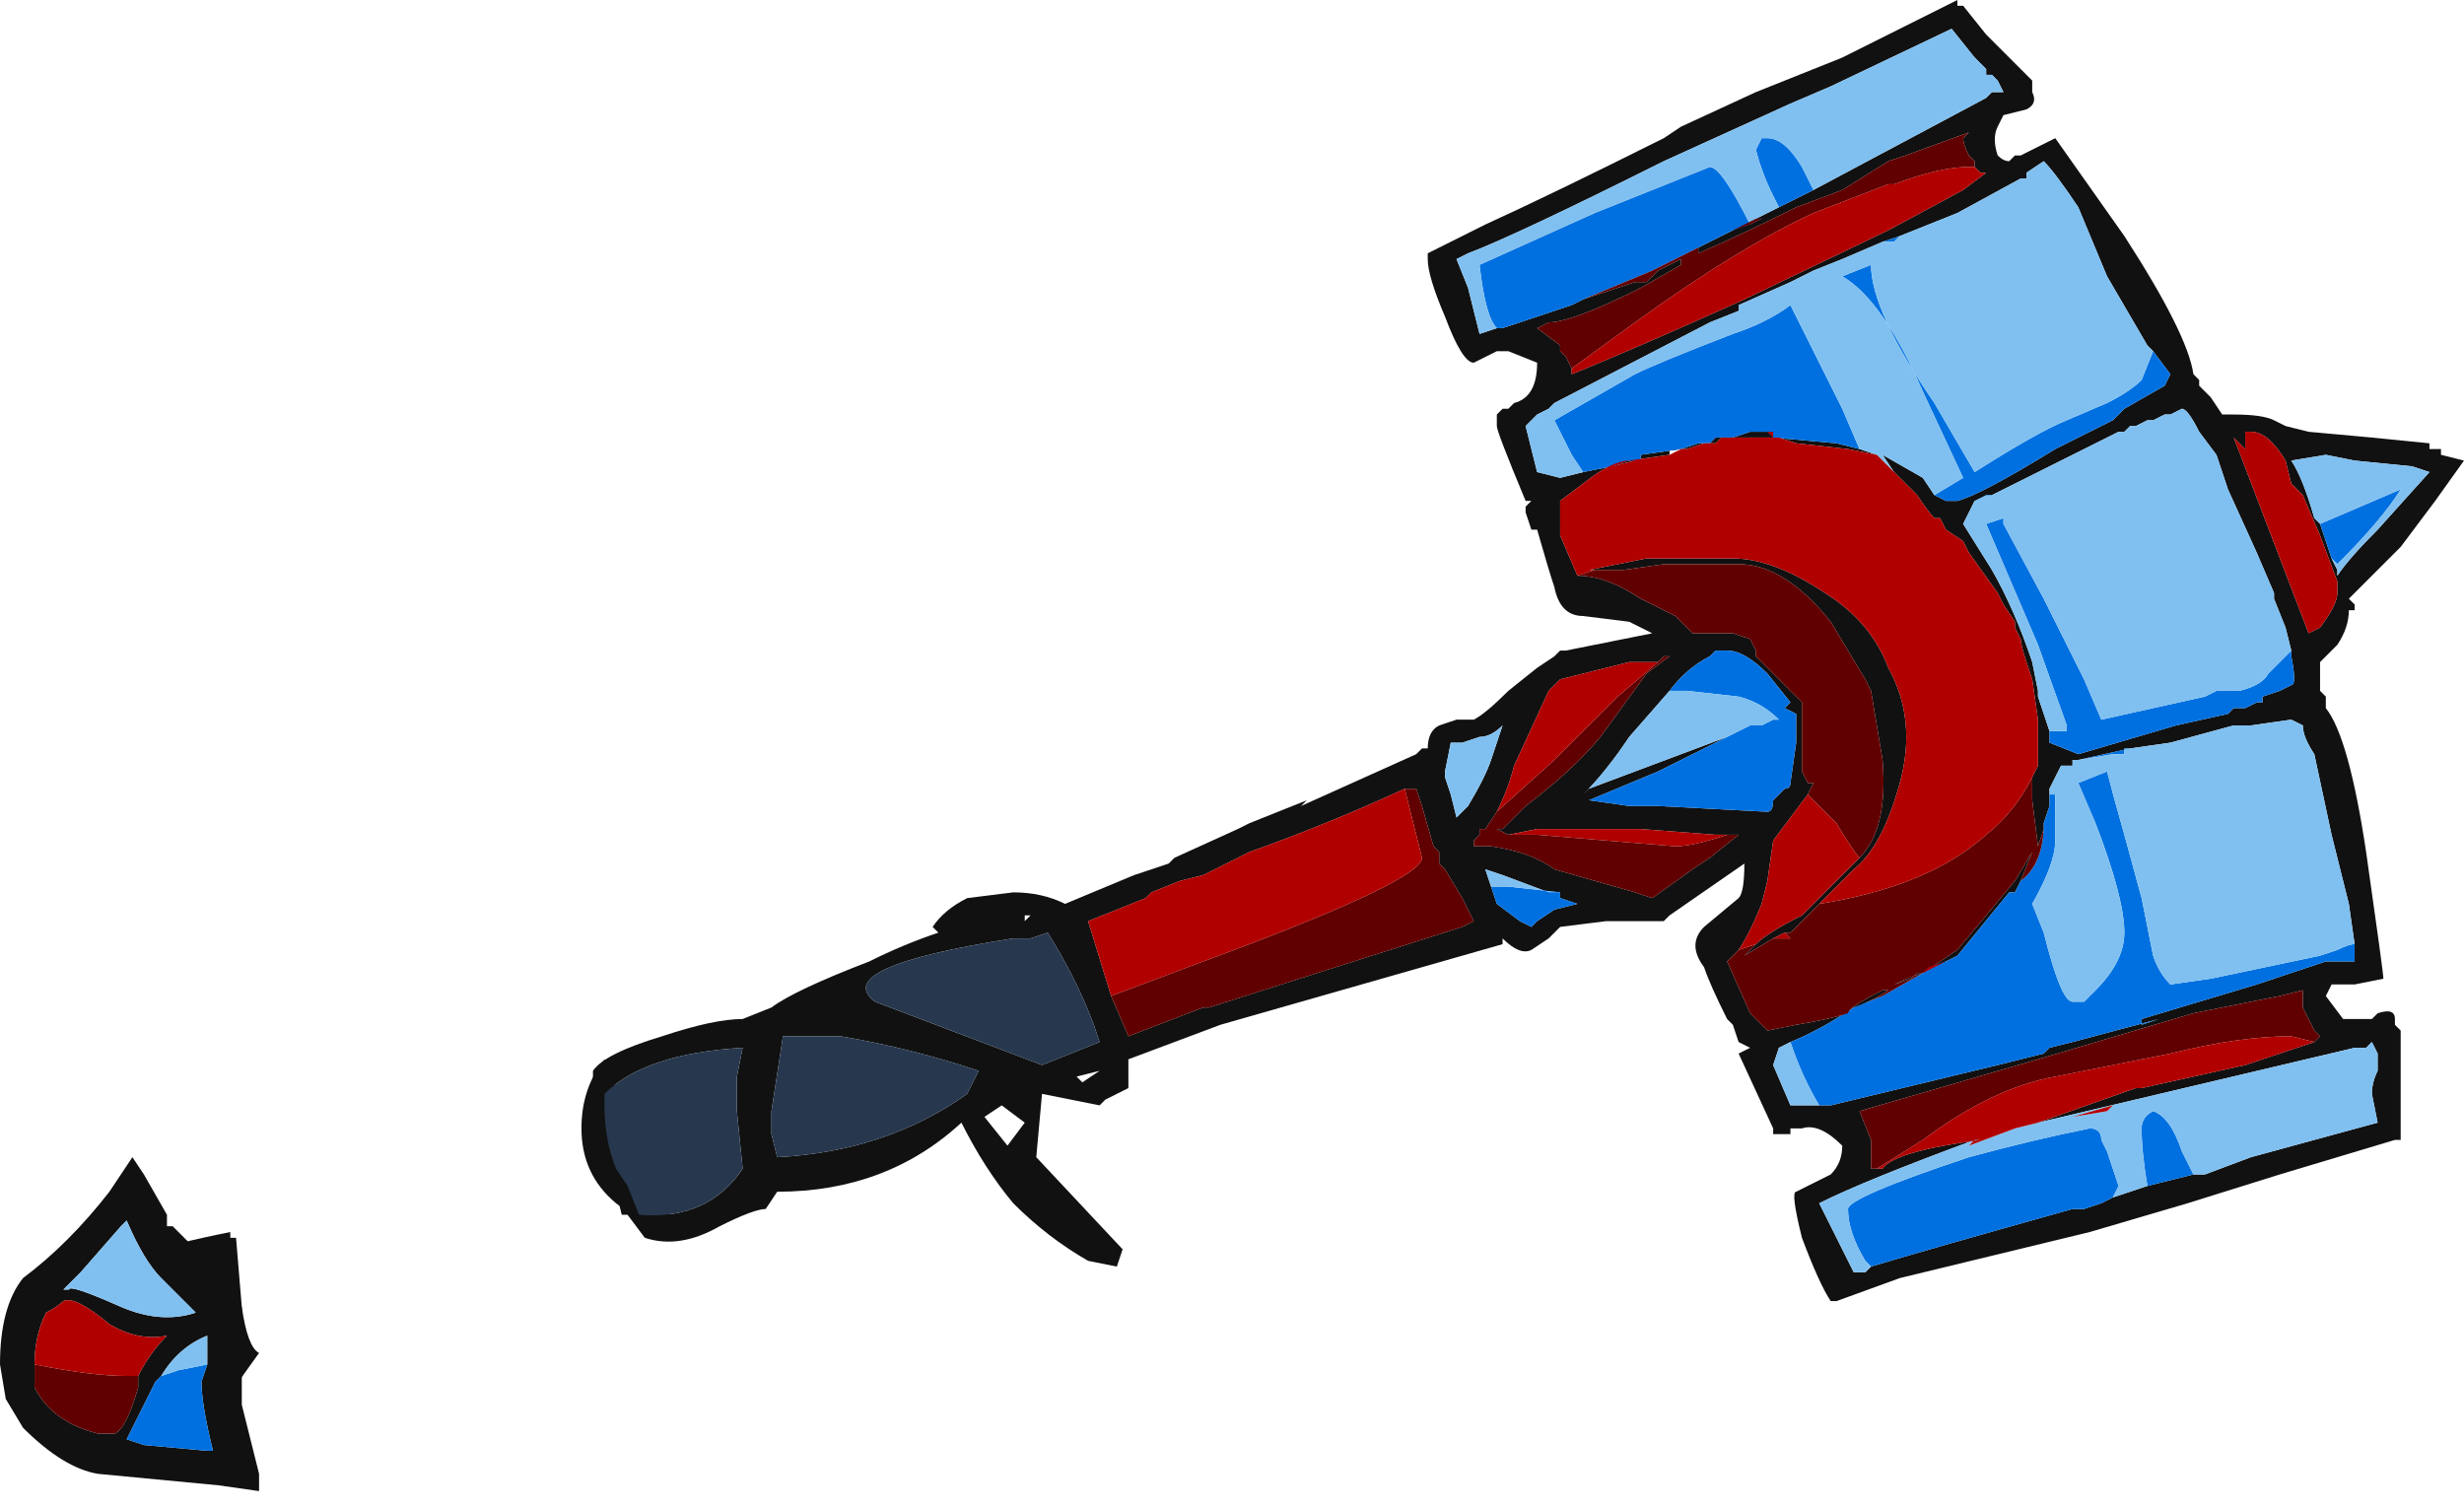 <?xml version="1.0" encoding="UTF-8" standalone="no"?>
<svg xmlns:ffdec="https://www.free-decompiler.com/flash" xmlns:xlink="http://www.w3.org/1999/xlink" ffdec:objectType="frame" height="91.7px" width="149.8px" xmlns="http://www.w3.org/2000/svg">
  <g transform="matrix(1.0, 0.0, 0.0, 1.0, 90.3, 53.9)">
    <use ffdec:characterId="204" height="13.1" transform="matrix(7.0, 0.0, 0.0, 7.0, -90.3, -53.9)" width="21.4" xlink:href="#shape0"/>
  </g>
  <defs>
    <g id="shape0" transform="matrix(1.0, 0.0, 0.0, 1.0, 12.9, 7.7)">
      <path d="M-7.2 2.65 L-7.0 3.0 Q-7.3 2.95 -7.55 2.75 -7.85 2.5 -7.85 2.1 -7.85 1.75 -7.65 1.5 L-7.2 2.65 M-10.85 3.05 L-10.8 3.65 Q-10.75 4.0 -10.65 4.05 L-10.9 4.4 -11.35 3.1 Q-11.15 3.05 -10.9 3.0 L-10.9 3.05 -10.85 3.05" fill="#111111" fill-rule="evenodd" stroke="none"/>
      <path d="M2.85 -6.05 L4.35 -6.85 4.4 -6.9 4.5 -6.9 4.45 -7.0 4.4 -7.05 4.35 -7.05 4.35 -7.1 4.25 -7.2 4.05 -7.45 3.0 -6.95 2.65 -6.8 1.55 -6.3 Q0.25 -5.65 -0.15 -5.5 L-0.25 -5.45 -0.15 -5.2 -0.05 -4.8 0.1 -4.85 0.15 -4.85 0.75 -5.05 0.85 -5.1 1.3 -5.25 1.4 -5.25 1.5 -5.35 1.7 -5.45 1.7 -5.4 1.35 -5.2 Q0.75 -4.9 0.55 -4.9 L0.45 -4.85 0.65 -4.7 0.65 -4.65 0.7 -4.6 0.75 -4.5 0.75 -4.45 Q1.25 -4.65 2.25 -5.1 L3.5 -5.7 4.15 -6.05 4.35 -6.2 4.3 -6.2 4.25 -6.25 4.25 -6.3 4.2 -6.35 Q4.15 -6.45 4.15 -6.5 L4.2 -6.55 3.65 -6.35 3.5 -6.3 3.1 -6.05 2.7 -5.9 Q2.2 -5.65 1.85 -5.5 L1.85 -5.55 2.35 -5.8 2.55 -5.9 2.85 -6.05 M4.1 -7.65 L4.15 -7.65 4.35 -7.4 4.75 -7.0 4.75 -6.9 Q4.8 -6.8 4.7 -6.75 L4.5 -6.7 4.45 -6.6 Q4.4 -6.5 4.45 -6.35 4.5 -6.3 4.55 -6.3 L4.6 -6.35 4.65 -6.35 4.95 -6.5 5.55 -5.65 Q6.1 -4.8 6.15 -4.45 L6.2 -4.4 6.2 -4.35 6.3 -4.25 6.4 -4.1 6.5 -4.1 Q6.75 -4.1 6.85 -4.05 L6.95 -4.0 7.15 -3.95 7.7 -3.9 8.2 -3.85 8.2 -3.8 8.3 -3.8 8.3 -3.75 8.5 -3.7 8.25 -3.35 7.95 -2.95 7.5 -2.5 7.55 -2.45 7.55 -2.4 7.5 -2.4 Q7.5 -2.25 7.4 -2.1 L7.25 -1.95 7.25 -1.7 7.3 -1.65 7.3 -1.55 Q7.5 -1.3 7.65 -0.3 7.8 0.75 7.8 0.8 L7.55 0.85 7.35 0.85 7.3 0.95 7.45 1.15 7.7 1.15 7.75 1.1 Q7.9 1.05 7.9 1.15 L7.9 1.2 7.95 1.25 7.95 2.2 7.9 2.2 6.9 2.5 6.1 2.75 5.25 3.0 3.6 3.4 3.05 3.6 3.0 3.6 Q2.9 3.45 2.75 3.05 2.65 2.65 2.7 2.65 L3.0 2.5 Q3.1 2.4 3.1 2.25 2.9 2.05 2.75 2.1 L2.65 2.1 2.65 2.15 2.5 2.15 2.5 2.1 2.2 1.45 2.3 1.4 2.2 1.35 2.15 1.2 2.1 1.15 Q1.95 0.85 1.9 0.7 1.75 0.5 1.9 0.35 L2.2 0.1 Q2.25 0.05 2.25 -0.2 L1.6 0.25 1.55 0.3 1.05 0.3 0.65 0.35 0.55 0.45 0.4 0.55 Q0.3 0.6 0.15 0.45 L0.15 0.5 -2.3 1.2 -3.1 1.5 -3.1 1.75 -3.3 1.85 -3.35 1.9 -3.85 1.8 -3.9 2.35 -3.15 3.15 -3.2 3.3 -3.45 3.25 Q-3.8 3.05 -4.1 2.75 -4.35 2.45 -4.55 2.05 -5.2 2.65 -6.15 2.65 L-6.25 2.8 Q-6.35 2.8 -6.65 2.95 -7.0 3.15 -7.3 3.05 L-7.45 2.85 -7.5 2.85 Q-7.6 2.45 -7.7 2.05 L-7.75 2.0 -7.75 1.6 Q-7.65 1.45 -7.15 1.3 -6.7 1.15 -6.45 1.15 L-6.2 1.05 Q-6.0 0.9 -5.35 0.65 -5.05 0.5 -4.75 0.4 L-4.8 0.35 Q-4.7 0.2 -4.5 0.1 L-4.1 0.05 Q-3.85 0.05 -3.65 0.15 L-3.05 -0.1 -2.75 -0.2 -2.7 -0.25 -2.15 -0.5 -2.05 -0.55 -1.55 -0.75 -1.6 -0.7 -0.6 -1.15 -0.55 -1.2 -0.5 -1.2 Q-0.5 -1.35 -0.4 -1.4 L-0.25 -1.45 -0.1 -1.45 Q0.0 -1.5 0.2 -1.7 L0.45 -1.9 0.6 -2.0 0.65 -2.05 0.7 -2.05 1.45 -2.2 1.25 -2.3 0.85 -2.35 Q0.65 -2.35 0.6 -2.6 0.55 -2.75 0.45 -3.1 L0.4 -3.1 0.35 -3.25 0.35 -3.3 0.4 -3.35 0.35 -3.35 Q0.1 -3.95 0.1 -4.0 L0.1 -4.1 0.15 -4.15 0.2 -4.15 0.25 -4.2 Q0.45 -4.25 0.45 -4.55 L0.2 -4.65 0.1 -4.65 -0.1 -4.55 Q-0.2 -4.55 -0.35 -4.95 -0.5 -5.3 -0.5 -5.45 L-0.5 -5.5 0.0 -5.75 Q0.55 -6.0 1.55 -6.5 L1.7 -6.6 2.35 -6.9 3.1 -7.2 4.1 -7.7 4.1 -7.65 M5.8 -4.65 L5.75 -4.7 5.4 -5.3 5.15 -5.9 Q4.95 -6.2 4.85 -6.3 L4.7 -6.2 4.7 -6.15 4.65 -6.15 4.1 -5.85 3.6 -5.65 3.45 -5.6 3.1 -5.45 2.85 -5.35 2.65 -5.25 2.2 -5.05 2.2 -5.0 1.95 -4.9 0.6 -4.2 0.55 -4.15 0.45 -4.1 0.35 -4.0 0.45 -3.6 0.65 -3.55 0.85 -3.6 1.1 -3.65 1.3 -3.7 1.35 -3.7 1.35 -3.75 1.7 -3.8 1.6 -3.8 1.6 -3.75 1.25 -3.7 Q1.1 -3.7 0.85 -3.5 L0.65 -3.35 0.65 -3.05 0.8 -2.7 Q1.05 -2.7 1.35 -2.5 L1.65 -2.35 1.8 -2.2 2.15 -2.2 2.3 -2.15 2.35 -2.05 2.35 -2.0 2.75 -1.6 2.75 -1.0 2.8 -0.9 2.85 -0.9 2.8 -0.8 2.5 -0.4 2.45 -0.05 2.4 0.15 Q2.3 0.4 2.2 0.55 L2.1 0.65 2.3 1.1 2.45 1.25 2.7 1.2 Q3.0 1.15 3.15 1.1 3.15 1.05 3.45 0.9 L3.5 0.9 Q3.35 1.0 3.2 1.05 2.9 1.25 2.65 1.35 L2.55 1.4 2.5 1.55 2.65 1.9 2.9 1.9 3.0 1.9 4.45 1.55 4.85 1.45 4.9 1.4 5.1 1.35 5.85 1.15 5.7 1.2 5.7 1.15 6.7 0.85 Q7.0 0.75 7.3 0.65 L7.55 0.65 7.55 0.5 7.5 0.15 7.35 -0.45 7.2 -1.15 Q7.1 -1.3 7.1 -1.4 L7.0 -1.45 6.65 -1.4 6.5 -1.4 5.95 -1.25 5.6 -1.2 5.15 -1.1 5.1 -1.1 5.1 -1.05 5.0 -1.05 4.9 -0.85 4.9 -0.8 4.9 -0.7 4.85 -0.55 4.85 -0.5 4.8 -0.35 4.75 -0.75 4.75 -0.95 4.8 -1.05 4.8 -1.45 4.75 -1.8 4.7 -1.95 Q4.65 -2.1 4.65 -2.15 L4.6 -2.25 4.6 -2.3 4.5 -2.45 4.45 -2.55 4.2 -2.9 4.15 -3.0 4.0 -3.1 3.95 -3.2 3.9 -3.2 Q3.85 -3.25 3.75 -3.4 L3.55 -3.6 3.45 -3.75 3.8 -3.55 3.9 -3.4 4.0 -3.35 4.1 -3.35 Q4.3 -3.4 4.95 -3.8 L5.45 -4.05 5.55 -4.15 5.9 -4.35 5.95 -4.45 5.8 -4.65 M3.25 -3.8 L3.4 -3.75 3.15 -3.8 2.7 -3.85 2.55 -3.9 2.15 -3.9 2.3 -3.95 2.45 -3.95 2.5 -3.95 2.5 -3.9 3.05 -3.85 3.25 -3.8 M2.05 -3.9 L2.0 -3.85 1.95 -3.85 2.0 -3.9 2.05 -3.9 M1.85 -3.85 L1.9 -3.85 1.75 -3.8 1.7 -3.8 1.85 -3.85 M7.0 -2.05 L6.95 -2.25 6.85 -2.5 6.85 -2.55 6.7 -2.9 6.45 -3.45 6.35 -3.75 6.2 -3.95 Q6.1 -4.15 6.05 -4.15 L5.95 -4.1 5.9 -4.1 5.8 -4.05 5.75 -4.05 5.65 -4.0 5.6 -4.0 5.55 -3.95 5.5 -3.95 4.4 -3.4 4.3 -3.35 4.25 -3.35 4.15 -3.15 4.4 -2.75 4.4 -2.75 Q4.6 -2.4 4.75 -1.95 L4.8 -1.7 4.8 -1.65 4.9 -1.35 4.9 -1.25 5.15 -1.15 6.0 -1.4 6.45 -1.5 6.5 -1.55 6.6 -1.55 6.7 -1.6 6.75 -1.6 6.75 -1.65 6.9 -1.7 7.0 -1.75 Q7.05 -1.75 7.0 -2.0 L7.0 -2.05 M3.25 -0.25 Q3.5 -0.5 3.45 -1.1 L3.35 -1.7 3.3 -1.8 3.0 -2.3 Q2.6 -2.8 2.2 -2.8 L1.55 -2.8 1.2 -2.75 0.95 -2.75 0.9 -2.75 1.4 -2.85 2.15 -2.85 Q2.5 -2.85 2.95 -2.55 3.35 -2.3 3.5 -1.9 3.75 -1.45 3.6 -0.9 3.45 -0.35 3.2 -0.15 L2.9 0.15 2.65 0.4 2.6 0.4 2.5 0.45 2.25 0.6 2.35 0.5 Q2.45 0.4 2.75 0.25 L3.25 -0.25 M0.2 -0.45 L0.1 -0.5 0.15 -0.5 0.35 -0.7 Q0.75 -1.0 1.0 -1.3 L1.4 -1.85 1.6 -2.0 1.55 -2.0 1.5 -1.95 1.25 -1.95 0.65 -1.8 0.55 -1.7 0.25 -1.05 Q0.2 -0.85 0.1 -0.65 L0.0 -0.5 -0.05 -0.5 -0.05 -0.45 -0.1 -0.4 -0.1 -0.35 0.05 -0.35 Q0.4 -0.3 0.6 -0.15 L1.3 0.05 1.45 0.1 1.8 -0.15 1.95 -0.25 2.2 -0.45 2.1 -0.45 2.0 -0.45 1.35 -0.5 0.45 -0.5 0.2 -0.45 M2.1 -1.3 L1.5 -1.0 0.9 -0.75 1.25 -0.7 1.5 -0.7 2.45 -0.65 Q2.5 -0.65 2.5 -0.75 L2.6 -0.85 Q2.65 -0.85 2.65 -0.9 L2.7 -1.25 2.7 -1.5 2.6 -1.55 2.65 -1.6 2.45 -1.85 Q2.25 -2.05 2.1 -2.05 L2.0 -2.05 1.95 -2.0 Q1.75 -1.9 1.6 -1.7 L1.25 -1.3 Q1.05 -1.0 0.85 -0.8 L0.9 -0.85 2.1 -1.3 M0.65 -1.85 L0.65 -1.85 M0.15 -1.4 Q0.05 -1.3 -0.05 -1.3 L-0.2 -1.25 -0.3 -1.25 -0.35 -1.0 -0.35 -0.95 -0.3 -0.8 -0.25 -0.6 -0.15 -0.7 Q0.0 -0.95 0.05 -1.1 L0.15 -1.4 M3.8 0.75 L3.75 0.75 3.7 0.8 3.55 0.85 Q3.65 0.8 3.8 0.75 L4.1 0.55 4.6 -0.05 4.75 -0.3 4.65 -0.05 4.6 0.05 4.55 0.05 4.1 0.6 4.0 0.65 3.8 0.75 3.85 0.7 3.8 0.75 M6.65 -3.95 L6.6 -3.95 6.6 -3.8 6.5 -3.9 7.15 -2.2 7.25 -2.25 Q7.4 -2.45 7.4 -2.55 L7.4 -2.65 7.25 -3.05 7.1 -3.4 7.0 -3.5 6.95 -3.7 Q6.8 -3.95 6.65 -3.95 M7.35 -2.85 L7.4 -2.75 7.4 -2.7 Q7.5 -2.85 7.75 -3.1 L8.2 -3.6 8.05 -3.65 7.55 -3.7 7.3 -3.75 7.0 -3.7 Q7.1 -3.55 7.2 -3.2 L7.25 -3.15 7.35 -2.85 M6.15 2.5 L6.25 2.5 6.65 2.35 7.75 2.05 7.7 1.8 Q7.7 1.7 7.75 1.6 L7.75 1.45 7.7 1.35 7.65 1.4 7.55 1.4 4.8 2.05 5.65 1.75 5.7 1.75 6.6 1.55 7.2 1.35 7.25 1.3 7.2 1.25 Q7.15 1.15 7.1 1.05 L7.1 0.9 6.9 0.95 6.15 1.1 4.8 1.5 3.25 1.95 3.35 2.2 3.35 2.25 Q3.35 2.35 3.35 2.45 L3.4 2.45 3.45 2.45 Q3.55 2.3 4.3 2.2 L4.25 2.2 Q3.3 2.55 2.9 2.75 L3.2 3.35 3.3 3.35 3.35 3.3 Q3.85 3.15 5.1 2.8 L5.2 2.8 5.35 2.75 5.45 2.7 5.75 2.6 6.15 2.5 M4.65 2.1 L4.65 2.1 M0.65 0.05 L0.55 0.05 0.15 -0.1 0.0 -0.15 0.05 0.0 0.1 0.15 0.3 0.3 0.4 0.35 0.45 0.3 0.6 0.2 0.8 0.15 0.65 0.1 0.65 0.05 M-0.7 -0.85 Q-1.35 -0.55 -2.05 -0.3 L-2.45 -0.1 -2.65 -0.05 -2.9 0.05 -2.95 0.1 -3.45 0.3 -3.25 0.95 -3.1 1.3 -2.45 1.05 -2.4 1.05 -0.2 0.35 -0.1 0.3 -0.2 0.1 -0.35 -0.15 -0.4 -0.2 -0.4 -0.3 -0.45 -0.35 -0.55 -0.7 -0.6 -0.85 -0.7 -0.85 M-3.8 0.4 L-3.95 0.45 -4.1 0.45 Q-5.7 0.7 -5.3 1.0 L-3.85 1.55 -3.35 1.35 -3.4 1.2 Q-3.55 0.8 -3.8 0.4 M-3.5 1.7 L-3.35 1.6 -3.55 1.65 -3.5 1.7 M-3.95 0.25 L-4.0 0.25 -4.0 0.3 -3.95 0.25 M-4.4 1.6 Q-5.0 1.4 -5.6 1.3 L-6.1 1.3 -6.2 1.95 -6.2 2.15 -6.15 2.35 Q-5.2 2.3 -4.5 1.8 L-4.4 1.6 M-4.15 2.25 L-4.0 2.05 -4.2 1.9 -4.35 2.0 -4.15 2.25 M-6.5 1.65 L-6.45 1.4 Q-7.3 1.45 -7.65 1.8 L-7.65 1.9 Q-7.65 2.2 -7.55 2.45 L-7.45 2.6 -7.35 2.85 Q-6.75 2.9 -6.45 2.45 L-6.5 1.95 -6.5 1.65 M-11.4 2.95 Q-11.3 3.05 -11.2 3.15 -11.0 3.35 -10.85 3.6 L-10.8 3.65 -10.8 4.5 -10.65 5.1 -10.65 5.25 -11.0 5.2 -12.05 5.1 Q-12.35 5.05 -12.7 4.7 L-12.85 4.45 -12.9 4.15 Q-12.9 3.65 -12.7 3.4 -12.3 3.1 -11.95 2.65 L-11.75 2.35 -11.65 2.5 -11.45 2.85 -11.45 2.95 -11.4 2.95 M-11.5 4.25 L-11.55 4.3 -11.8 4.8 -11.65 4.85 -11.1 4.9 -11.05 4.9 Q-11.15 4.5 -11.15 4.3 L-11.1 4.15 -11.1 3.9 Q-11.35 4.0 -11.5 4.25 M-10.9 5.4 L-10.9 5.4 M-11.2 3.7 L-11.5 3.4 Q-11.65 3.25 -11.8 2.9 L-11.85 2.95 -12.2 3.35 -12.35 3.5 -12.3 3.5 Q-12.3 3.45 -11.85 3.65 -11.5 3.8 -11.2 3.7 M-12.05 2.4 L-12.05 2.4 M-12.6 4.15 L-12.6 4.35 Q-12.45 4.65 -12.05 4.75 L-11.9 4.75 Q-11.8 4.7 -11.7 4.35 L-11.7 4.25 Q-11.6 4.05 -11.45 3.9 -11.7 3.95 -11.95 3.8 -12.25 3.55 -12.35 3.6 -12.4 3.65 -12.5 3.7 -12.6 3.9 -12.6 4.15" fill="#111111" fill-rule="evenodd" stroke="none"/>
      <path d="M0.1 -4.85 Q0.0 -4.95 -0.05 -5.4 L0.95 -5.85 1.95 -6.25 Q2.05 -6.25 2.3 -5.75 L2.15 -5.7 2.05 -5.65 1.95 -5.6 1.85 -5.55 1.45 -5.35 0.85 -5.1 0.75 -5.05 0.15 -4.85 0.1 -4.85 M2.55 -5.9 L2.5 -6.0 Q2.4 -6.2 2.35 -6.4 L2.4 -6.5 2.45 -6.5 Q2.6 -6.5 2.75 -6.25 L2.85 -6.05 2.55 -5.9 M5.8 -4.65 L5.95 -4.45 5.9 -4.35 5.55 -4.15 5.45 -4.05 4.95 -3.8 Q4.3 -3.4 4.1 -3.35 L4.0 -3.35 3.9 -3.4 4.15 -3.55 3.8 -4.3 Q3.45 -5.1 3.1 -5.3 L3.35 -5.4 Q3.35 -5.0 3.9 -4.2 L4.25 -3.6 Q4.8 -3.95 5.05 -4.05 L5.4 -4.2 Q5.6 -4.3 5.7 -4.4 L5.8 -4.65 M4.85 -0.55 L4.9 -0.7 4.9 -0.8 4.95 -0.8 4.95 -0.4 Q4.95 -0.2 4.75 0.15 L4.85 0.4 Q5.0 1.0 5.1 1.0 L5.2 1.0 5.3 0.9 Q5.55 0.65 5.55 0.4 5.55 0.1 5.3 -0.55 L5.15 -0.9 5.4 -1.0 Q5.45 -0.8 5.55 -0.45 L5.7 0.1 5.8 0.6 Q5.85 0.75 5.95 0.85 L6.3 0.8 7.25 0.6 7.4 0.55 Q7.5 0.5 7.55 0.5 L7.55 0.65 7.3 0.65 Q7.0 0.75 6.7 0.85 L5.7 1.15 5.7 1.2 5.85 1.15 5.1 1.35 4.9 1.4 4.85 1.45 4.45 1.55 3.0 1.9 2.9 1.9 Q2.75 1.65 2.65 1.35 2.9 1.25 3.2 1.05 L3.45 0.95 3.8 0.75 3.85 0.7 4.0 0.65 4.1 0.6 4.55 0.05 4.6 0.05 4.65 -0.05 Q4.85 -0.2 4.85 -0.55 M5.15 -1.1 L5.6 -1.2 5.55 -1.2 5.55 -1.15 5.45 -1.15 5.15 -1.1 M1.7 -3.8 L1.35 -3.75 1.35 -3.7 1.3 -3.7 1.25 -3.7 1.1 -3.65 0.85 -3.6 0.75 -3.75 0.6 -4.05 1.3 -4.45 Q1.5 -4.55 2.15 -4.8 2.45 -4.9 2.65 -5.05 L3.1 -4.15 3.25 -3.8 3.05 -3.85 2.5 -3.9 2.45 -3.95 2.3 -3.95 2.15 -3.9 2.05 -3.9 2.0 -3.9 1.95 -3.85 1.85 -3.85 1.7 -3.8 M3.45 -5.6 L3.6 -5.65 3.55 -5.6 3.45 -5.6 M7.0 -2.05 L7.0 -2.0 Q7.05 -1.75 7.0 -1.75 L6.9 -1.7 6.75 -1.65 6.75 -1.6 6.7 -1.6 6.6 -1.55 6.5 -1.55 6.45 -1.5 6.0 -1.4 5.15 -1.15 4.9 -1.25 4.9 -1.35 5.05 -1.35 5.05 -1.4 4.8 -2.1 4.35 -3.15 4.5 -3.2 4.5 -3.15 4.85 -2.5 5.2 -1.8 5.35 -1.45 6.25 -1.65 6.35 -1.7 6.55 -1.7 Q6.75 -1.75 6.8 -1.85 L7.0 -2.05 M4.25 -3.35 L4.3 -3.35 4.4 -3.4 4.35 -3.4 4.25 -3.35 M1.6 -1.7 Q1.75 -1.9 1.95 -2.0 L2.0 -2.05 2.1 -2.05 Q2.25 -2.05 2.45 -1.85 L2.65 -1.6 2.6 -1.55 2.7 -1.5 2.7 -1.25 2.65 -0.9 Q2.65 -0.85 2.6 -0.85 L2.5 -0.75 Q2.5 -0.65 2.45 -0.65 L1.5 -0.7 1.25 -0.7 0.9 -0.75 1.5 -1.0 2.1 -1.3 2.3 -1.4 2.4 -1.4 2.5 -1.45 2.55 -1.45 Q2.4 -1.6 2.2 -1.65 L1.75 -1.7 1.6 -1.7 M7.25 -3.15 L7.95 -3.45 Q7.8 -3.2 7.4 -2.8 L7.35 -2.85 7.25 -3.15 M6.15 2.5 L5.75 2.6 Q5.7 2.3 5.7 2.1 5.7 2.0 5.8 1.95 5.95 2.0 6.05 2.3 L6.15 2.5 M5.45 2.7 L5.35 2.75 5.2 2.8 5.1 2.8 Q3.85 3.15 3.35 3.3 L3.3 3.25 Q3.15 3.0 3.15 2.8 3.15 2.7 4.2 2.35 4.75 2.2 5.25 2.1 5.35 2.1 5.35 2.2 L5.4 2.3 5.5 2.6 5.45 2.7 M0.65 0.05 L0.65 0.1 0.8 0.15 0.6 0.2 0.45 0.3 0.4 0.35 0.3 0.3 0.1 0.15 0.05 0.0 0.2 0.0 0.65 0.05 M-11.1 4.15 L-11.15 4.3 Q-11.15 4.5 -11.05 4.9 L-11.1 4.9 -11.65 4.85 -11.8 4.8 -11.55 4.3 -11.5 4.25 -11.35 4.2 -11.1 4.15" fill="#0070e0" fill-rule="evenodd" stroke="none"/>
      <path d="M0.1 -4.85 L-0.05 -4.8 -0.15 -5.2 -0.25 -5.45 -0.15 -5.5 Q0.25 -5.65 1.55 -6.3 L2.65 -6.8 3.0 -6.95 4.05 -7.45 4.25 -7.2 4.35 -7.1 4.35 -7.05 4.4 -7.05 4.45 -7.0 4.5 -6.9 4.4 -6.9 4.35 -6.85 2.85 -6.05 2.75 -6.25 Q2.6 -6.5 2.45 -6.5 L2.4 -6.5 2.35 -6.4 Q2.4 -6.2 2.5 -6.0 L2.55 -5.9 2.35 -5.8 2.4 -5.8 2.3 -5.75 Q2.05 -6.25 1.95 -6.25 L0.95 -5.85 -0.05 -5.4 Q0.0 -4.95 0.1 -4.85 M3.6 -5.65 L4.1 -5.85 4.65 -6.15 4.7 -6.15 4.7 -6.2 4.85 -6.3 Q4.95 -6.2 5.15 -5.9 L5.4 -5.3 5.75 -4.7 5.8 -4.65 5.7 -4.4 Q5.6 -4.3 5.4 -4.2 L5.05 -4.05 Q4.8 -3.95 4.25 -3.6 L3.9 -4.2 Q3.35 -5.0 3.35 -5.4 L3.1 -5.3 Q3.45 -5.1 3.8 -4.3 L4.15 -3.55 3.9 -3.4 3.8 -3.55 3.45 -3.75 3.55 -3.6 3.4 -3.75 3.25 -3.8 3.1 -4.15 2.65 -5.05 Q2.45 -4.9 2.15 -4.8 1.5 -4.55 1.3 -4.45 L0.6 -4.05 0.75 -3.75 0.85 -3.6 0.65 -3.55 0.45 -3.6 0.35 -4.0 0.45 -4.1 0.55 -4.15 0.6 -4.2 1.95 -4.9 2.2 -5.0 2.2 -5.05 2.65 -5.25 2.85 -5.35 3.1 -5.45 3.45 -5.6 3.55 -5.6 3.6 -5.65 M4.9 -0.8 L4.9 -0.85 5.0 -1.05 5.1 -1.05 5.1 -1.1 5.15 -1.1 5.45 -1.15 5.55 -1.15 5.55 -1.2 5.6 -1.2 5.95 -1.25 6.5 -1.4 6.65 -1.4 7.0 -1.45 7.1 -1.4 Q7.1 -1.3 7.2 -1.15 L7.35 -0.45 7.5 0.15 7.55 0.5 Q7.5 0.5 7.4 0.55 L7.25 0.6 6.3 0.8 5.95 0.85 Q5.85 0.75 5.8 0.6 L5.7 0.1 5.55 -0.45 Q5.45 -0.8 5.4 -1.0 L5.15 -0.9 5.3 -0.55 Q5.55 0.1 5.55 0.4 5.55 0.65 5.3 0.9 L5.2 1.0 5.1 1.0 Q5.0 1.0 4.85 0.4 L4.75 0.15 Q4.95 -0.2 4.95 -0.4 L4.95 -0.8 4.9 -0.8 M2.9 1.9 L2.65 1.9 2.5 1.55 2.55 1.4 2.65 1.35 Q2.75 1.65 2.9 1.9 M4.4 -3.4 L5.5 -3.95 5.55 -3.95 5.6 -4.0 5.65 -4.0 5.75 -4.05 5.8 -4.05 5.9 -4.1 5.95 -4.1 6.05 -4.15 Q6.1 -4.15 6.2 -3.95 L6.35 -3.75 6.45 -3.45 6.7 -2.9 6.85 -2.55 6.85 -2.5 6.95 -2.25 7.0 -2.05 6.8 -1.85 Q6.75 -1.75 6.55 -1.7 L6.35 -1.7 6.25 -1.65 5.35 -1.45 5.2 -1.8 4.85 -2.5 4.5 -3.15 4.5 -3.2 4.35 -3.15 4.8 -2.1 5.05 -1.4 5.05 -1.35 4.9 -1.35 4.8 -1.65 4.8 -1.7 4.75 -1.95 Q4.6 -2.4 4.4 -2.75 L4.4 -2.75 4.15 -3.15 4.25 -3.35 4.35 -3.4 4.4 -3.4 M2.05 -5.65 L1.85 -5.55 1.95 -5.6 2.05 -5.65 M2.1 -1.3 L0.9 -0.85 0.85 -0.8 Q1.05 -1.0 1.25 -1.3 L1.6 -1.7 1.75 -1.7 2.2 -1.65 Q2.4 -1.6 2.55 -1.45 L2.5 -1.45 2.4 -1.4 2.3 -1.4 2.1 -1.3 M0.15 -1.4 L0.05 -1.1 Q0.0 -0.95 -0.15 -0.7 L-0.25 -0.6 -0.3 -0.8 -0.35 -0.95 -0.35 -1.0 -0.3 -1.25 -0.2 -1.25 -0.05 -1.3 Q0.05 -1.3 0.15 -1.4 M7.25 -3.15 L7.2 -3.2 Q7.1 -3.55 7.0 -3.7 L7.3 -3.75 7.55 -3.7 8.05 -3.65 8.2 -3.6 7.75 -3.1 Q7.5 -2.85 7.4 -2.7 L7.4 -2.75 7.35 -2.85 7.4 -2.8 Q7.8 -3.2 7.95 -3.45 L7.25 -3.15 M4.8 2.05 L7.55 1.4 7.65 1.4 7.7 1.35 7.75 1.45 7.75 1.6 Q7.7 1.7 7.7 1.8 L7.75 2.05 6.65 2.35 6.25 2.5 6.15 2.5 6.05 2.3 Q5.95 2.0 5.8 1.95 5.7 2.0 5.7 2.1 5.7 2.3 5.75 2.6 L5.45 2.7 5.5 2.6 5.4 2.3 5.35 2.2 Q5.35 2.1 5.25 2.1 4.75 2.2 4.2 2.35 3.15 2.7 3.15 2.8 3.15 3.0 3.3 3.25 L3.35 3.3 3.3 3.35 3.2 3.35 2.9 2.75 Q3.3 2.55 4.25 2.2 L4.2 2.25 4.6 2.1 4.8 2.05 M5.1 2.0 L5.4 1.95 5.45 1.9 5.1 2.0 M0.05 0.0 L0.0 -0.15 0.15 -0.1 0.55 0.05 0.65 0.05 0.2 0.0 0.05 0.0 M-11.5 4.25 Q-11.35 4.0 -11.1 3.9 L-11.1 4.15 -11.35 4.2 -11.5 4.25 M-11.2 3.7 Q-11.5 3.8 -11.85 3.65 -12.3 3.45 -12.3 3.5 L-12.35 3.5 -12.2 3.35 -11.85 2.95 -11.8 2.9 Q-11.65 3.25 -11.5 3.4 L-11.2 3.7" fill="#80c0f0" fill-rule="evenodd" stroke="none"/>
      <path d="M2.3 -5.75 L2.4 -5.8 2.35 -5.8 1.85 -5.55 1.85 -5.5 Q2.2 -5.65 2.7 -5.9 L3.1 -6.05 3.5 -6.3 3.65 -6.35 4.2 -6.55 4.15 -6.5 Q4.15 -6.45 4.2 -6.35 L4.25 -6.3 4.25 -6.25 4.2 -6.25 Q3.95 -6.25 3.55 -6.1 L3.5 -6.1 2.85 -5.85 Q2.2 -5.55 1.3 -4.9 L0.75 -4.5 0.7 -4.6 0.65 -4.65 0.65 -4.7 0.45 -4.85 0.55 -4.9 Q0.75 -4.9 1.35 -5.2 L1.7 -5.4 1.7 -5.45 1.5 -5.35 1.4 -5.25 1.3 -5.25 0.85 -5.1 1.45 -5.35 1.85 -5.55 2.05 -5.65 2.15 -5.7 2.3 -5.75 M4.75 -0.95 L4.75 -0.75 4.8 -0.35 4.85 -0.5 4.85 -0.55 Q4.85 -0.2 4.65 -0.05 L4.75 -0.3 4.6 -0.05 4.1 0.55 3.8 0.75 Q3.65 0.8 3.55 0.85 L3.7 0.8 3.75 0.75 3.8 0.75 3.45 0.95 3.2 1.05 Q3.35 1.0 3.5 0.9 L3.45 0.9 Q3.15 1.05 3.15 1.1 3.0 1.15 2.7 1.2 L2.45 1.25 2.3 1.1 2.1 0.65 2.2 0.55 2.35 0.5 2.25 0.6 2.5 0.45 2.65 0.45 2.6 0.4 2.65 0.4 2.9 0.15 Q3.85 0.0 4.35 -0.45 4.6 -0.65 4.75 -0.95 M2.8 -0.8 L2.85 -0.9 2.8 -0.9 2.75 -1.0 2.75 -1.6 2.35 -2.0 2.35 -2.05 2.3 -2.15 2.15 -2.2 1.8 -2.2 1.65 -2.35 1.35 -2.5 Q1.05 -2.7 0.8 -2.7 L0.95 -2.75 1.2 -2.75 1.55 -2.8 2.2 -2.8 Q2.6 -2.8 3.0 -2.3 L3.3 -1.8 3.35 -1.7 3.45 -1.1 Q3.5 -0.5 3.25 -0.25 3.2 -0.3 3.05 -0.55 L2.8 -0.8 M1.5 -1.95 L1.55 -2.0 1.6 -2.0 1.4 -1.85 1.0 -1.3 Q0.75 -1.0 0.35 -0.7 L0.15 -0.5 0.1 -0.5 0.2 -0.45 0.45 -0.45 1.65 -0.35 Q1.8 -0.35 2.1 -0.45 L2.2 -0.45 1.95 -0.25 1.8 -0.15 1.45 0.1 1.3 0.05 0.6 -0.15 Q0.4 -0.3 0.05 -0.35 L-0.1 -0.35 -0.1 -0.4 -0.05 -0.45 -0.05 -0.5 0.0 -0.5 0.1 -0.65 0.6 -1.1 1.15 -1.65 1.5 -1.95 M3.4 2.45 L3.35 2.45 Q3.35 2.35 3.35 2.25 L3.35 2.2 3.25 1.95 4.8 1.5 6.15 1.1 6.9 0.95 7.1 0.9 7.1 1.05 Q7.15 1.15 7.2 1.25 L7.25 1.3 7.2 1.35 7.0 1.3 Q6.55 1.3 5.95 1.45 L4.95 1.65 Q4.4 1.75 3.8 2.2 L3.4 2.45 M-0.7 -0.85 L-0.6 -0.85 -0.55 -0.7 -0.45 -0.35 -0.4 -0.3 -0.4 -0.2 -0.35 -0.15 -0.2 0.1 -0.1 0.3 -0.2 0.35 -2.4 1.05 -2.45 1.05 -3.1 1.3 -3.25 0.95 -2.45 0.65 Q-0.55 -0.05 -0.55 -0.25 L-0.7 -0.85 M-11.7 4.25 L-11.7 4.35 Q-11.8 4.7 -11.9 4.75 L-12.05 4.75 Q-12.45 4.65 -12.6 4.35 L-12.6 4.15 Q-12.1 4.25 -11.8 4.25 L-11.7 4.25" fill="#600000" fill-rule="evenodd" stroke="none"/>
      <path d="M3.55 -3.6 L3.75 -3.4 Q3.85 -3.25 3.9 -3.2 L3.95 -3.2 4.0 -3.1 4.15 -3.0 4.2 -2.9 4.45 -2.55 4.5 -2.45 4.6 -2.3 4.6 -2.25 4.65 -2.15 Q4.65 -2.1 4.7 -1.95 L4.75 -1.8 4.8 -1.45 4.8 -1.05 4.75 -0.95 Q4.6 -0.65 4.35 -0.45 3.85 0.0 2.9 0.15 L3.2 -0.15 Q3.45 -0.35 3.6 -0.9 3.75 -1.45 3.5 -1.9 3.35 -2.3 2.95 -2.55 2.5 -2.85 2.15 -2.85 L1.4 -2.85 0.9 -2.75 0.95 -2.75 0.8 -2.7 0.65 -3.05 0.65 -3.35 0.85 -3.5 Q1.1 -3.7 1.25 -3.7 L1.6 -3.75 1.7 -3.8 1.75 -3.8 1.9 -3.85 1.85 -3.85 1.95 -3.85 2.0 -3.85 2.05 -3.9 2.15 -3.9 2.55 -3.9 2.7 -3.85 3.15 -3.8 3.4 -3.75 3.55 -3.6 M2.2 0.55 Q2.3 0.4 2.4 0.15 L2.45 -0.05 2.5 -0.4 2.8 -0.8 3.05 -0.55 Q3.2 -0.3 3.25 -0.25 L2.75 0.25 Q2.45 0.4 2.35 0.5 L2.2 0.55 M1.3 -3.7 L1.1 -3.65 1.25 -3.7 1.3 -3.7 M4.25 -6.25 L4.3 -6.2 4.35 -6.2 4.15 -6.05 3.5 -5.7 2.25 -5.1 Q1.25 -4.65 0.75 -4.45 L0.75 -4.5 1.3 -4.9 Q2.2 -5.55 2.85 -5.85 L3.5 -6.1 3.55 -6.1 Q3.95 -6.25 4.2 -6.25 L4.25 -6.25 M2.5 -3.9 L2.5 -3.95 2.45 -3.95 2.5 -3.9 M1.5 -1.95 L1.15 -1.65 0.6 -1.1 0.1 -0.65 Q0.2 -0.85 0.25 -1.05 L0.55 -1.7 0.65 -1.8 1.25 -1.95 1.5 -1.95 M2.1 -0.45 Q1.8 -0.35 1.65 -0.35 L0.45 -0.45 0.2 -0.45 0.45 -0.5 1.35 -0.5 2.0 -0.45 2.1 -0.45 M3.85 0.7 L3.8 0.75 4.0 0.65 3.85 0.7 M6.65 -3.95 Q6.8 -3.95 6.95 -3.7 L7.0 -3.5 7.1 -3.4 7.25 -3.05 7.4 -2.65 7.4 -2.55 Q7.4 -2.45 7.25 -2.25 L7.15 -2.2 6.5 -3.9 6.6 -3.8 6.6 -3.95 6.65 -3.95 M4.25 2.2 L4.3 2.2 Q3.55 2.3 3.45 2.45 L3.4 2.45 3.8 2.2 Q4.4 1.75 4.95 1.65 L5.95 1.45 Q6.55 1.3 7.0 1.3 L7.2 1.35 6.6 1.55 5.7 1.75 5.65 1.75 4.8 2.05 4.6 2.1 4.2 2.25 4.25 2.2 M5.1 2.0 L5.45 1.9 5.4 1.95 5.1 2.0 M4.65 2.1 L4.65 2.1 M2.6 0.4 L2.65 0.45 2.5 0.45 2.6 0.4 M-3.25 0.95 L-3.45 0.3 -2.95 0.1 -2.9 0.05 -2.65 -0.05 -2.45 -0.1 -2.05 -0.3 Q-1.35 -0.55 -0.7 -0.85 L-0.55 -0.25 Q-0.55 -0.05 -2.45 0.65 L-3.25 0.95 M-0.1 0.3 L-0.2 0.35 -0.1 0.3 M-11.7 4.25 L-11.8 4.25 Q-12.1 4.25 -12.6 4.15 -12.6 3.9 -12.5 3.7 -12.4 3.65 -12.35 3.6 -12.25 3.55 -11.95 3.8 -11.7 3.95 -11.45 3.9 -11.6 4.05 -11.7 4.25" fill="#b00000" fill-rule="evenodd" stroke="none"/>
      <path d="M-3.8 0.4 Q-3.55 0.8 -3.4 1.2 L-3.35 1.35 -3.85 1.55 -5.3 1.0 Q-5.7 0.7 -4.1 0.45 L-3.95 0.45 -3.8 0.4 M-4.4 1.6 L-4.5 1.8 Q-5.2 2.3 -6.15 2.35 L-6.2 2.15 -6.2 1.95 -6.1 1.3 -5.6 1.3 Q-5.0 1.4 -4.4 1.6 M-6.5 1.65 L-6.5 1.95 -6.45 2.45 Q-6.75 2.9 -7.35 2.85 L-7.45 2.6 -7.55 2.45 Q-7.65 2.2 -7.65 1.9 L-7.65 1.8 Q-7.3 1.45 -6.45 1.4 L-6.5 1.65" fill="#27384e" fill-rule="evenodd" stroke="none"/>
    </g>
  </defs>
</svg>
